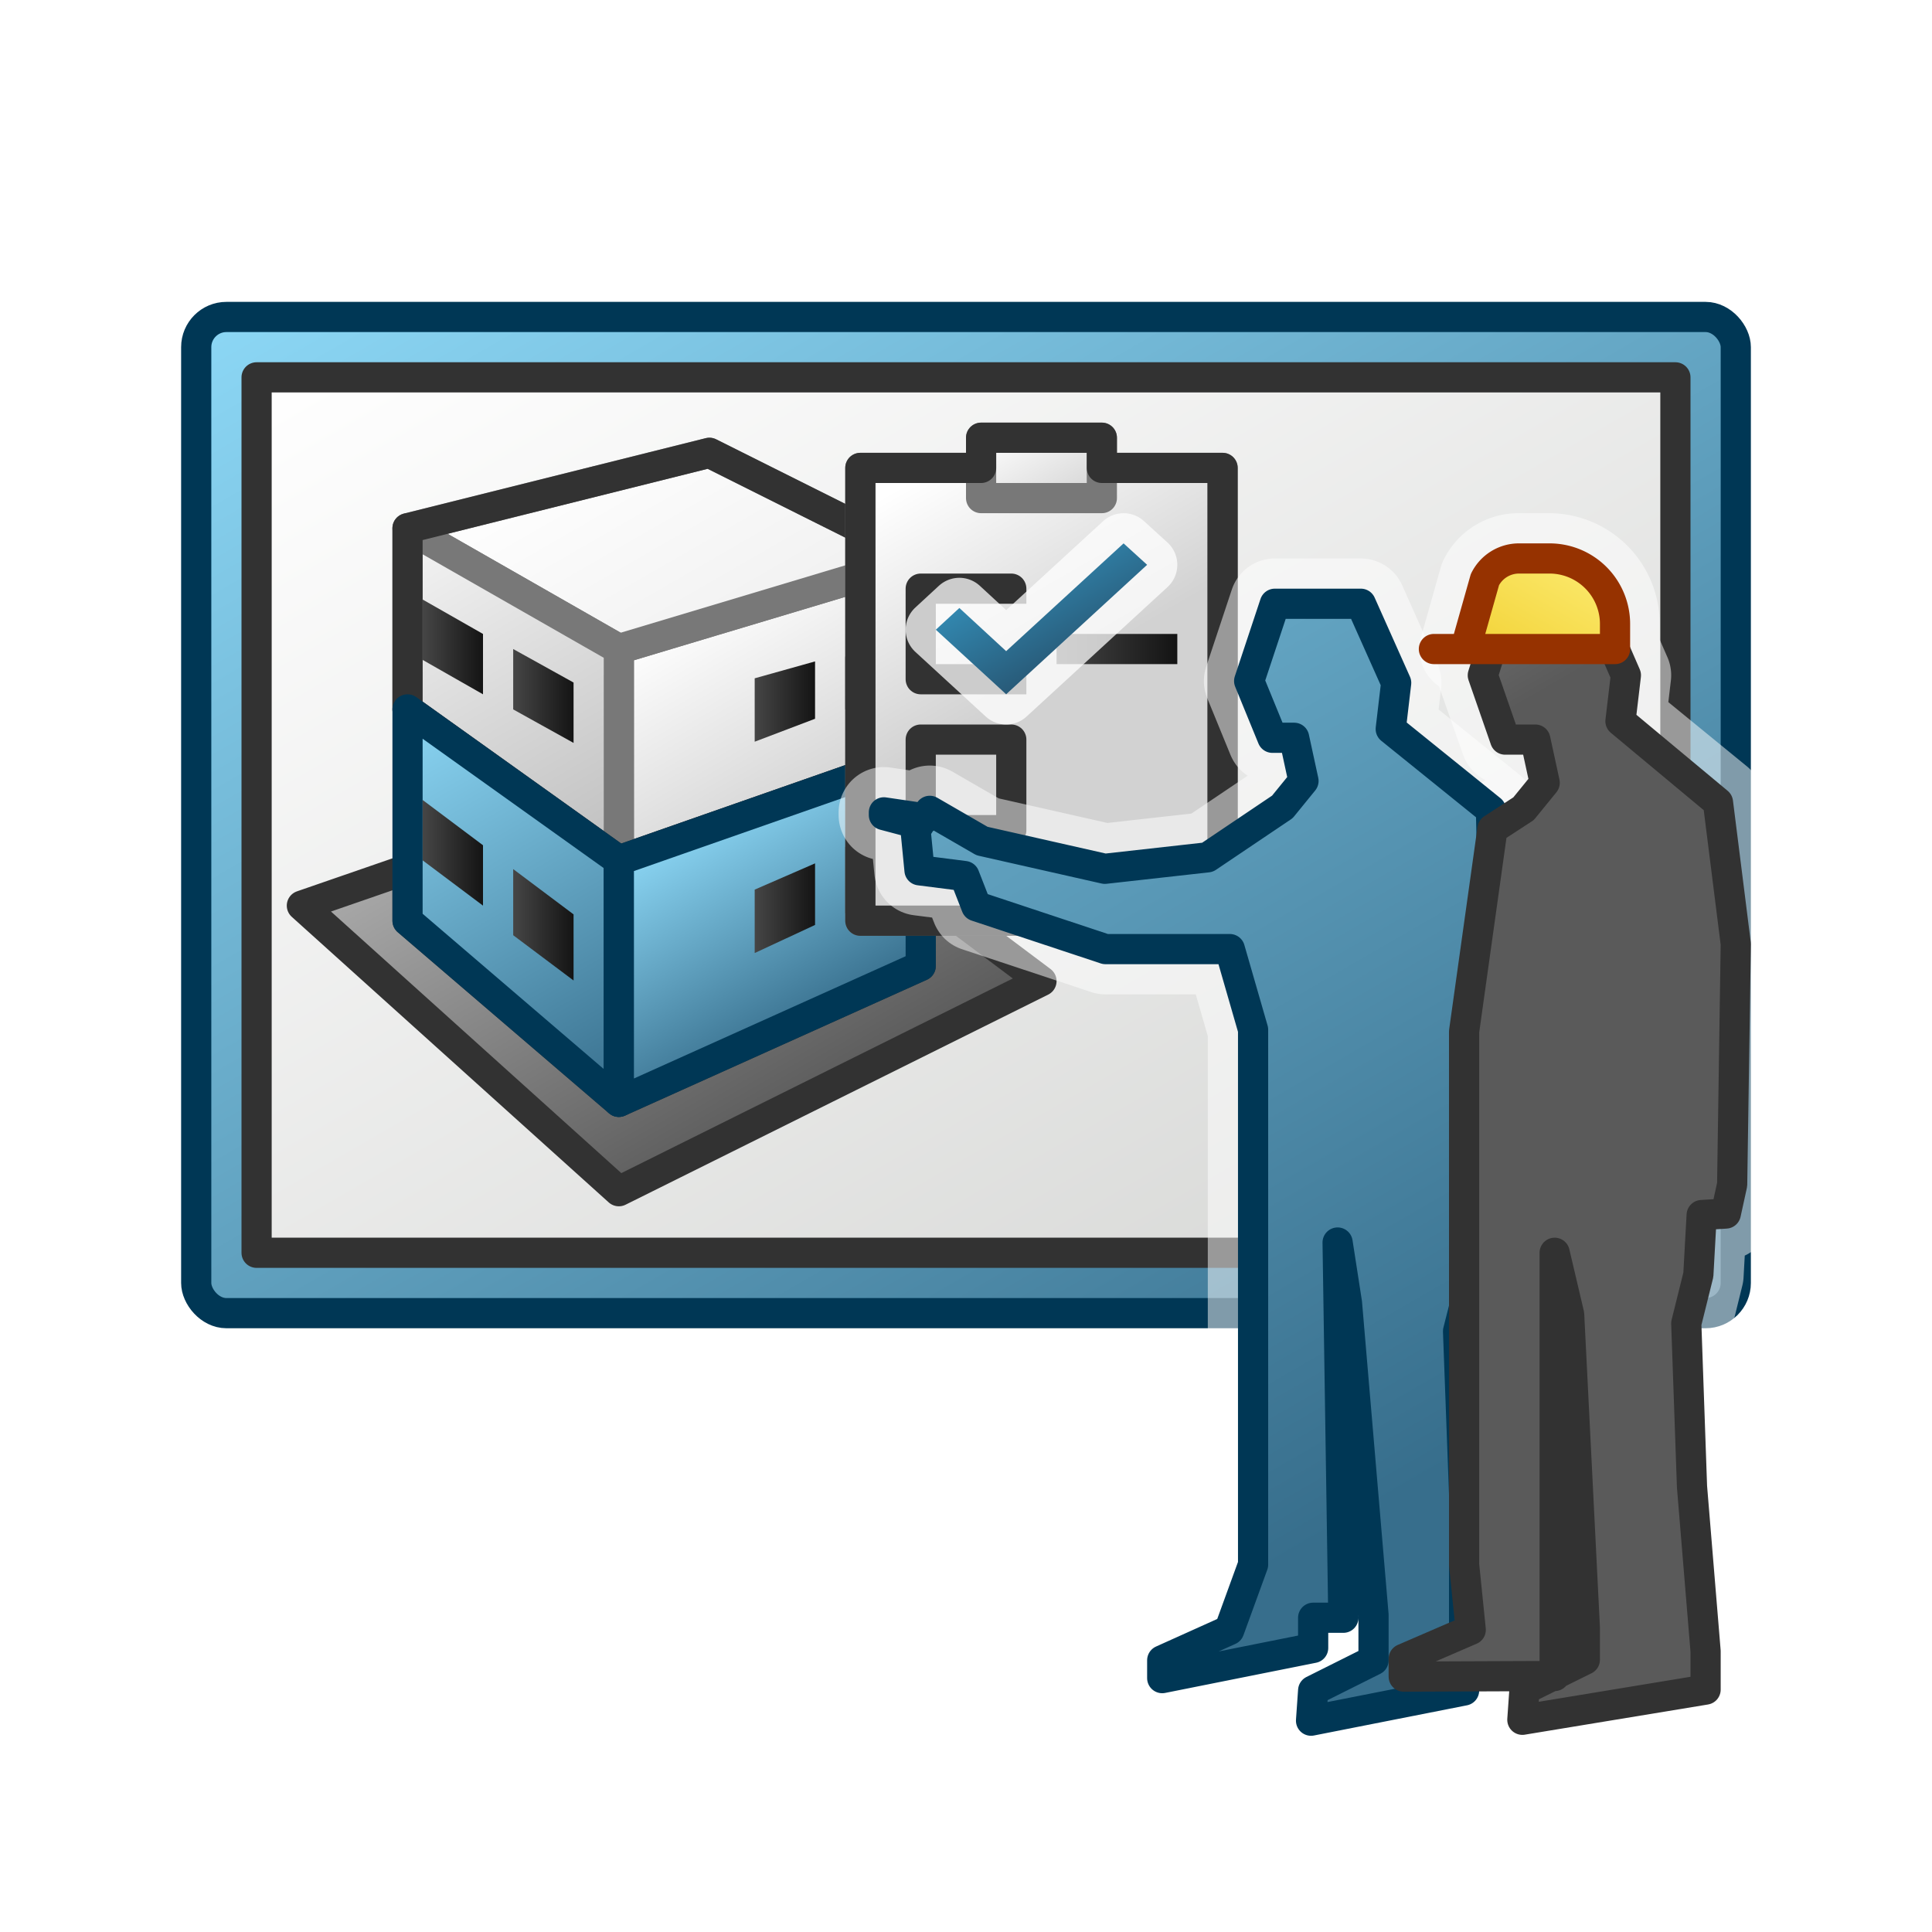 <svg xmlns="http://www.w3.org/2000/svg" xmlns:xlink="http://www.w3.org/1999/xlink" viewBox="0 0 64 64"><defs><style>.Blue-RIGHT\,-FRONT-\&amp;-SINGLE,.cls-1,.cls-2{stroke:#003755;}.Blue-RIGHT\,-FRONT-\&amp;-SINGLE,.De-emphasized-WHITE-for-Vector-Highlights,.Grey-MEDIUM,.White-LEFT,.White-OUTLINE,.White-RIGHT-\&amp;-FRONT,.White-SINGLE,.White-TOP,.Yellow-WARNING,.cls-1,.cls-2,.cls-7,.cls-8{stroke-linejoin:round;}.Blue-RIGHT\,-FRONT-\&amp;-SINGLE{fill:url(#linear-gradient);}.Grey-MEDIUM,.White-OUTLINE,.White-SINGLE{stroke:#323232;}.White-SINGLE{fill:url(#linear-gradient-2);}.Grey-MEDIUM{fill:url(#linear-gradient-3);}.White-LEFT,.White-RIGHT-\&amp;-FRONT,.White-TOP,.cls-7{stroke:#787878;}.White-RIGHT-\&amp;-FRONT{fill:url(#linear-gradient-4);}.White-TOP{fill:url(#linear-gradient-5);}.White-LEFT{fill:url(#linear-gradient-6);}.White-OUTLINE{fill:none;}.cls-1{fill:url(#linear-gradient-7);}.cls-2{fill:url(#linear-gradient-8);}.DARK-GREY-Fill-5{fill:url(#linear-gradient-9);}.DARK-GREY-Fill-4{fill:url(#linear-gradient-10);}.cls-3{fill:url(#linear-gradient-15);}.cls-4{fill:url(#linear-gradient-16);}.cls-5{fill:url(#linear-gradient-17);}.cls-6{fill:url(#linear-gradient-18);}.DARK-GREY-Fill-6{fill:url(#linear-gradient-20);}.cls-7{fill:url(#linear-gradient-22);}.De-emphasized-WHITE-for-Vector-Highlights,.cls-8{fill:#fff;stroke:#fff;}.cls-8{stroke-width:2px;opacity:0.75;}.cls-9{fill:url(#linear-gradient-23);}.De-emphasized-WHITE-for-Vector-Highlights{stroke-width:3px;opacity:0.5;}.Yellow-WARNING{stroke:#963200;fill:url(#linear-gradient-26);}</style><linearGradient id="linear-gradient" x1="18.66" y1="3.9" x2="45.34" y2="50.1" gradientUnits="userSpaceOnUse"><stop offset="0" stop-color="#8cd7f5"/><stop offset="1" stop-color="#376e8c"/></linearGradient><linearGradient id="linear-gradient-2" x1="19.85" y1="5.95" x2="44.15" y2="48.05" gradientUnits="userSpaceOnUse"><stop offset="0" stop-color="#fff"/><stop offset="1" stop-color="#d4d5d3"/></linearGradient><linearGradient id="linear-gradient-3" x1="18.65" y1="25.01" x2="25.85" y2="37.49" gradientUnits="userSpaceOnUse"><stop offset="0" stop-color="#aaa"/><stop offset="1" stop-color="#5a5a5a"/></linearGradient><linearGradient id="linear-gradient-4" x1="23.38" y1="19.83" x2="27.4" y2="26.79" gradientUnits="userSpaceOnUse"><stop offset="0" stop-color="#fff"/><stop offset="1" stop-color="#d2d2d2"/></linearGradient><linearGradient id="linear-gradient-5" x1="19.66" y1="13.94" x2="24.34" y2="22.06" gradientUnits="userSpaceOnUse"><stop offset="0" stop-color="#fff"/><stop offset="1" stop-color="#f0f0f0"/></linearGradient><linearGradient id="linear-gradient-6" x1="13.96" y1="17.23" x2="20.47" y2="28.52" gradientUnits="userSpaceOnUse"><stop offset="0" stop-color="#f5f5f5"/><stop offset="1" stop-color="#bebebe"/></linearGradient><linearGradient id="linear-gradient-7" x1="13.53" y1="23.48" x2="20.91" y2="36.27" xlink:href="#linear-gradient"/><linearGradient id="linear-gradient-8" x1="23.28" y1="26.9" x2="27.29" y2="33.85" xlink:href="#linear-gradient"/><linearGradient id="linear-gradient-9" x1="28" y1="28.63" x2="30" y2="28.63" gradientUnits="userSpaceOnUse"><stop offset="0" stop-color="#464646"/><stop offset="1" stop-color="#141414"/></linearGradient><linearGradient id="linear-gradient-10" x1="25" y1="30.08" x2="27" y2="30.08" xlink:href="#linear-gradient-9"/><linearGradient id="linear-gradient-15" x1="17" y1="23.05" x2="19" y2="23.05" xlink:href="#linear-gradient-9"/><linearGradient id="linear-gradient-16" x1="14" y1="21.43" x2="16" y2="21.43" xlink:href="#linear-gradient-9"/><linearGradient id="linear-gradient-17" x1="17" y1="30.64" x2="19" y2="30.64" xlink:href="#linear-gradient-9"/><linearGradient id="linear-gradient-18" x1="14" y1="28.25" x2="16" y2="28.25" xlink:href="#linear-gradient-9"/><linearGradient id="linear-gradient-20" x1="35" y1="21.5" x2="39" y2="21.5" xlink:href="#linear-gradient-9"/><linearGradient id="linear-gradient-22" x1="33.57" y1="13.88" x2="35.43" y2="17.12" xlink:href="#linear-gradient-4"/><linearGradient id="linear-gradient-23" x1="33.97" y1="18.87" x2="35.6" y2="21.69" gradientUnits="userSpaceOnUse"><stop offset="0" stop-color="#3287af"/><stop offset="1" stop-color="#285a78"/></linearGradient><linearGradient id="linear-gradient-26" x1="-28.15" y1="18.64" x2="-25.75" y2="22.8" gradientTransform="matrix(-1, 0, 0, 1, 24, 0)" gradientUnits="userSpaceOnUse"><stop offset="0" stop-color="#fbe86a"/><stop offset="1" stop-color="#f1cf2f"/></linearGradient></defs><g id="Layer_5" data-name="Layer 5"><rect class="Blue-RIGHT,-FRONT-&amp;-SINGLE" x="6.5" y="10.5" width="51" height="33" rx="1"/><rect class="White-SINGLE" x="8.5" y="12.5" width="47" height="29"/></g><g id="Layer_6" data-name="Layer 6"><polygon class="Grey-MEDIUM" points="10 30 20.5 39.46 34.5 32.5 30.5 29.5 30.5 32 20.5 36.5 13.5 30.5 13.5 28.79 10 30"/><polygon class="White-RIGHT-&amp;-FRONT" points="30.5 18.5 30.5 25 20.5 28.5 20.5 21.5 30.5 18.5"/><polygon class="White-TOP" points="13.5 17.5 20.5 21.5 30.5 18.5 23.5 15 13.5 17.5"/><polygon class="White-LEFT" points="13.5 23.5 13.5 17.5 20.5 21.5 20.5 28.5 13.5 23.5"/><polygon class="White-OUTLINE" points="23.5 15 13.5 17.5 13.5 23.5 20.5 28.5 30.5 25 30.5 18.5 23.5 15"/><polygon class="cls-1" points="13.5 23.5 20.5 28.5 20.5 36.5 13.5 30.5 13.5 23.5"/><polygon class="cls-2" points="30.5 25 20.5 28.5 20.5 36.5 30.5 32 30.5 25"/><polygon class="DARK-GREY-Fill-5" points="28 30.25 30 29.23 30 27 28 28.06 28 30.25"/><polygon class="DARK-GREY-Fill-4" points="25 31.57 27 30.64 27 28.6 25 29.47 25 31.57"/><polygon class="DARK-GREY-Fill-4" points="22 33.01 24 32.04 24 29.94 22 30.82 22 33.01"/><polygon class="DARK-GREY-Fill-5" points="28 23.5 30 22.75 30 21.19 28 21.75 28 23.5"/><polygon class="DARK-GREY-Fill-4" points="25 24.57 27 23.81 27 21.91 25 22.47 25 24.57"/><polygon class="DARK-GREY-Fill-4" points="22 25.66 24 25.04 24 22.94 22 23.5 22 25.66"/><polygon class="cls-3" points="17 21.5 19 22.61 19 24.61 17 23.5 17 21.5"/><polygon class="cls-4" points="14 19.86 16 21 16 23 14 21.86 14 19.86"/><polygon class="cls-5" points="17 28.79 19 30.29 19 32.48 17 30.98 17 28.79"/><polygon class="cls-6" points="14 26.5 16 28 16 30 14 28.5 14 26.5"/></g><g id="Layer_4" data-name="Layer 4"><rect class="White-RIGHT-&amp;-FRONT" x="28.5" y="15.5" width="12" height="15"/><rect class="White-OUTLINE" x="30.5" y="24.5" width="3" height="3"/><polyline class="White-OUTLINE" points="34 22.5 30.5 22.5 30.5 19.5 33.5 19.5 33.5 20"/><rect class="DARK-GREY-Fill-6" x="35" y="21" width="4" height="1"/><polygon class="DARK-GREY-Fill-6" points="39 27 35 27 35.92 26 39 26 39 27"/><rect class="cls-7" x="32.5" y="14.5" width="4" height="2"/><polygon class="White-OUTLINE" points="36.5 15.5 36.5 14.5 32.5 14.5 32.5 15.5 28.5 15.5 28.5 30.5 40.5 30.5 40.5 15.5 36.5 15.5"/><polygon class="cls-8" points="37.22 18 33.33 21.57 31.78 20.14 31 20.86 33.33 23 38 18.71 37.22 18"/><polygon class="cls-9" points="37.22 18 33.33 21.57 31.78 20.14 31 20.86 33.33 23 38 18.71 37.22 18"/></g><g id="Layer_1" data-name="Layer 1"><path class="De-emphasized-WHITE-for-Vector-Highlights" d="M46.5,55.54l4.9,0-.9.45-.07,1,6.07-1V54.7l-.45-5.45-.19-5.4.4-1.62.11-2,.8,0,.21-1,.12-8-.59-4.69L53.68,23.9l.18-1.53-.38-.87h0v-.83a2.17,2.17,0,0,0-2.17-2.17h-1a1.26,1.26,0,0,0-1.14.7l-.65,2.3h.89l-.28.87.75,2.13h1l.31,1.43-.7.86-1,.67-.94,6.71V51.83L48.72,54,46.5,55Zm5-.07v-14l.48,2,.52,10.38V55Z"/><path class="De-emphasized-WHITE-for-Vector-Highlights" d="M49.39,26.83l-3.32-2.68.18-1.53L45.08,20h0l-2.85,0-.85,2.56.77,1.88h.72l.31,1.43-.7.86L40,28.4l-3.4.38-4.07-.92-1.73-1-.16.25-1.36-.2V27l1.13.3.05,0-.13.2.13,1.33,1.49.19.39,1,4.28,1.42h4.12l.77,2.67V51.83L40.72,54,38.5,55v.59l5-1v-1h1l-.19-12.43.31,2L45.5,53.5V55l-2,1-.07,1,5.07-1V49.5l-.2-5.4.41-1.62.12-2,.83,0-.17-1v-8Z"/><path class="Blue-RIGHT,-FRONT-&amp;-SINGLE" d="M49.39,26.83l-3.32-2.68.18-1.53L45.08,20h0l-2.85,0-.85,2.56.77,1.88h.72l.31,1.43-.7.86L40,28.4l-3.4.38-4.07-.92-1.73-1-.16.25-1.36-.2V27l1.13.3.05,0-.13.2.13,1.33,1.49.19.39,1,4.28,1.42h4.12l.77,2.67V51.83L40.72,54,38.5,55v.59l5-1v-1h1l-.19-12.43.31,2L45.5,53.5V55l-2,1-.07,1,5.07-1V49.5l-.2-5.4.41-1.62.12-2,.83,0-.17-1v-8Z"/><polygon class="Grey-MEDIUM" points="46.5 55.54 46.5 54.95 48.72 53.99 48.5 51.83 48.5 34.17 49.44 27.46 50.47 26.79 51.17 25.93 50.86 24.5 49.86 24.5 49.12 22.37 49.93 19.81 52.71 19.75 52.72 19.75 53.86 22.37 53.68 23.89 56.91 26.58 57.5 31.27 57.38 39.24 57.17 40.2 56.37 40.25 56.26 42.23 55.86 43.84 56.05 49.25 56.5 54.7 56.5 55.97 50.43 56.97 50.5 55.97 52.5 54.98 52.5 53.92 51.98 43.54 51.5 41.5 51.5 53.5 51.5 53.5 51.5 55.52 46.5 55.54"/><path class="Yellow-WARNING" d="M47.5,21.5h6v-.83a2.17,2.17,0,0,0-2.17-2.17h-1a1.26,1.26,0,0,0-1.14.7l-.65,2.3Z"/></g></svg>